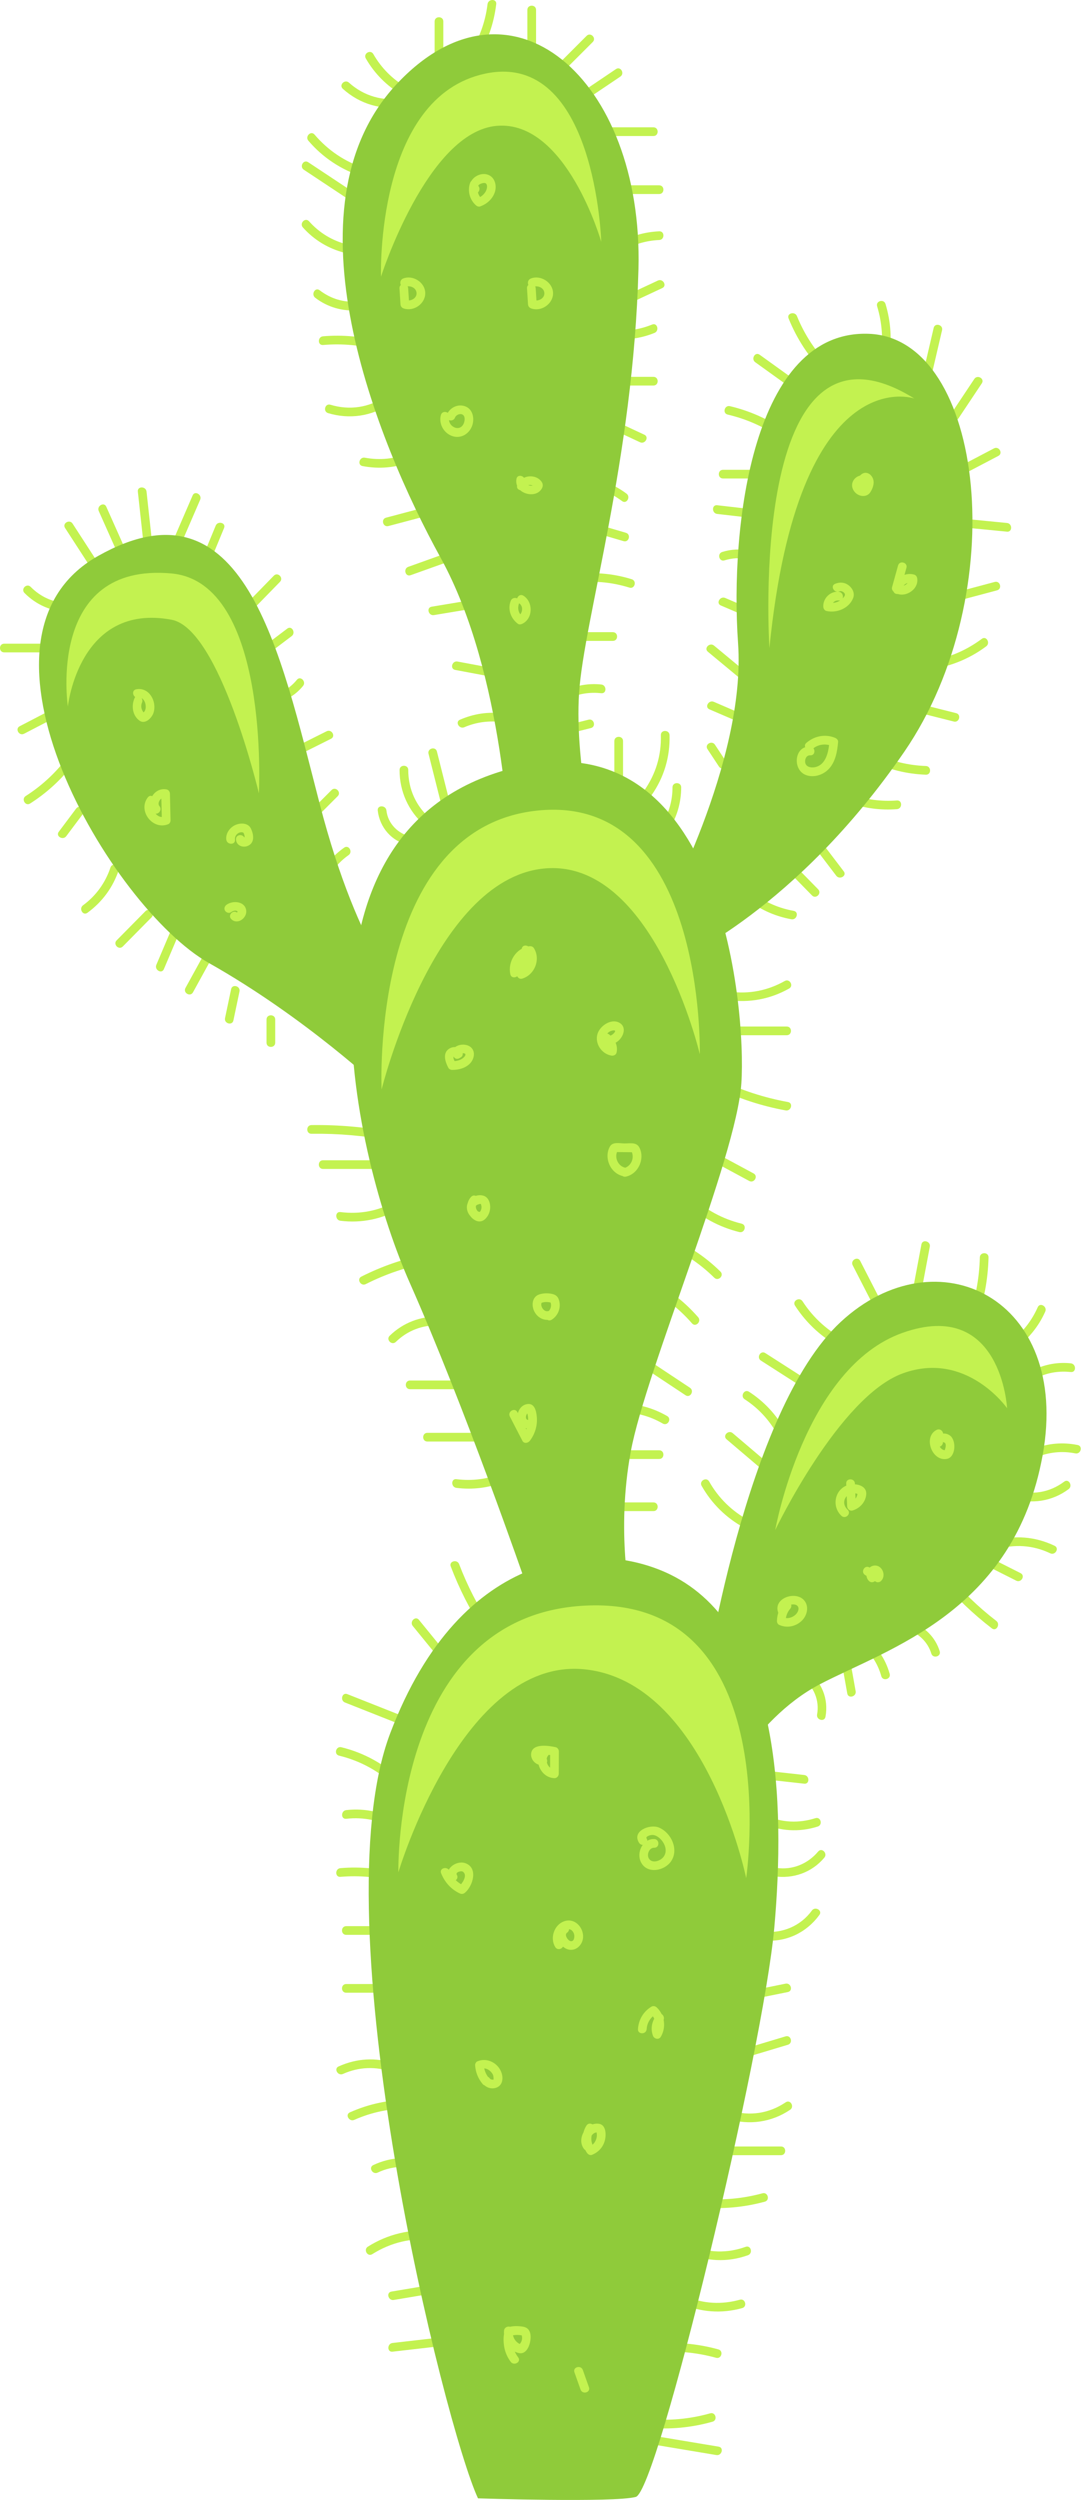 <svg width="130" height="299" viewBox="0 0 130 299" fill="none" xmlns="http://www.w3.org/2000/svg">
<path d="M11.822 61.124C12.54 62.733 13.258 64.341 13.976 65.95C14.248 66.56 15.145 66.031 14.874 65.424C14.156 63.816 13.438 62.208 12.721 60.599C12.448 59.989 11.551 60.517 11.822 61.124Z" fill="#C3F250"/>
<path d="M7.789 63.148C8.696 64.548 9.604 65.947 10.511 67.347C10.874 67.907 11.776 67.385 11.41 66.821C10.502 65.422 9.595 64.022 8.688 62.623C8.324 62.063 7.423 62.584 7.789 63.148Z" fill="#C3F250"/>
<path d="M2.931 70.922C4.332 72.337 6.147 73.124 8.136 73.197C8.805 73.221 8.804 72.18 8.136 72.156C6.414 72.093 4.877 71.408 3.667 70.186C3.195 69.709 2.459 70.445 2.931 70.922Z" fill="#C3F250"/>
<path d="M0.503 78.025C2.353 78.025 4.204 78.025 6.054 78.025C6.724 78.025 6.725 76.984 6.054 76.984C4.204 76.984 2.353 76.984 0.503 76.984C-0.167 76.984 -0.168 78.025 0.503 78.025Z" fill="#C3F250"/>
<path d="M2.882 87.756C4.259 87.041 5.636 86.326 7.013 85.611C7.608 85.302 7.082 84.403 6.488 84.712C5.111 85.427 3.734 86.142 2.357 86.857C1.762 87.166 2.288 88.065 2.882 87.756Z" fill="#C3F250"/>
<path d="M3.605 96.101C5.465 94.915 7.101 93.458 8.479 91.735C8.893 91.217 8.161 90.476 7.743 90.999C6.42 92.654 4.867 94.063 3.08 95.202C2.517 95.561 3.038 96.462 3.605 96.101Z" fill="#C3F250"/>
<path d="M7.931 100.008C8.625 99.082 9.319 98.157 10.012 97.231C10.414 96.695 9.511 96.176 9.114 96.706C8.42 97.632 7.726 98.557 7.033 99.482C6.63 100.018 7.534 100.538 7.931 100.008Z" fill="#C3F250"/>
<path d="M10.465 109.171C12.246 107.868 13.527 106.131 14.225 104.035C14.437 103.398 13.432 103.125 13.221 103.758C12.616 105.577 11.488 107.14 9.94 108.272C9.405 108.664 9.924 109.568 10.465 109.171Z" fill="#C3F250"/>
<path d="M14.698 113.202C15.847 112.039 16.997 110.875 18.146 109.711C18.617 109.234 17.882 108.498 17.41 108.975C16.261 110.139 15.111 111.302 13.962 112.466C13.491 112.943 14.226 113.68 14.698 113.202Z" fill="#C3F250"/>
<path d="M19.615 115.913C20.304 114.292 20.992 112.67 21.681 111.049C21.94 110.439 21.043 109.908 20.782 110.524C20.093 112.145 19.405 113.766 18.716 115.388C18.458 115.997 19.354 116.528 19.615 115.913Z" fill="#C3F250"/>
<path d="M23.101 118.684C23.75 117.504 24.4 116.323 25.049 115.142C25.373 114.554 24.474 114.029 24.151 114.616C23.501 115.797 22.851 116.978 22.202 118.159C21.879 118.746 22.777 119.272 23.101 118.684Z" fill="#C3F250"/>
<path d="M27.941 122.043C28.183 120.889 28.426 119.735 28.669 118.581C28.806 117.927 27.803 117.648 27.665 118.304C27.422 119.458 27.18 120.612 26.937 121.766C26.799 122.42 27.803 122.699 27.941 122.043Z" fill="#C3F250"/>
<path d="M32.945 124.708C32.945 123.783 32.945 122.858 32.945 121.932C32.945 121.263 31.904 121.262 31.904 121.932C31.904 122.858 31.904 123.783 31.904 124.708C31.904 125.378 32.945 125.379 32.945 124.708Z" fill="#C3F250"/>
<path d="M16.5 58.794C16.752 61.104 17.004 63.415 17.256 65.726C17.328 66.385 18.37 66.392 18.297 65.726C18.045 63.415 17.793 61.104 17.541 58.794C17.469 58.135 16.427 58.128 16.5 58.794Z" fill="#C3F250"/>
<path d="M23.06 59.249C22.156 61.34 21.251 63.431 20.347 65.521C20.083 66.13 20.98 66.66 21.245 66.047C22.15 63.956 23.054 61.865 23.959 59.775C24.222 59.166 23.326 58.636 23.06 59.249Z" fill="#C3F250"/>
<path d="M25.821 62.868C25.345 64.019 24.869 65.17 24.393 66.321C24.137 66.939 25.144 67.209 25.397 66.598C25.873 65.447 26.349 64.296 26.825 63.145C27.081 62.526 26.074 62.257 25.821 62.868Z" fill="#C3F250"/>
<path d="M29.404 73.801C30.774 72.397 32.145 70.992 33.516 69.588C33.984 69.108 33.249 68.371 32.78 68.852C31.409 70.256 30.039 71.661 28.668 73.065C28.199 73.545 28.935 74.282 29.404 73.801Z" fill="#C3F250"/>
<path d="M30.595 79.342C32.035 78.254 33.475 77.166 34.915 76.079C35.443 75.68 34.925 74.775 34.389 75.18C32.95 76.268 31.51 77.355 30.07 78.443C29.542 78.842 30.06 79.746 30.595 79.342Z" fill="#C3F250"/>
<path d="M31.729 84.251C33.508 84.2 35.149 83.423 36.277 82.038C36.696 81.523 35.964 80.782 35.541 81.302C34.582 82.48 33.254 83.167 31.729 83.211C31.06 83.23 31.058 84.27 31.729 84.251Z" fill="#C3F250"/>
<path d="M34.073 91.133C35.923 90.208 37.774 89.282 39.624 88.357C40.223 88.058 39.697 87.16 39.099 87.459C37.248 88.384 35.398 89.309 33.547 90.234C32.948 90.534 33.474 91.432 34.073 91.133Z" fill="#C3F250"/>
<path d="M36.262 99.389C37.65 98.001 39.038 96.613 40.425 95.225C40.9 94.751 40.164 94.014 39.69 94.489C38.302 95.877 36.914 97.265 35.526 98.653C35.052 99.127 35.788 99.863 36.262 99.389Z" fill="#C3F250"/>
<path d="M39.037 105.493C39.653 104.201 40.552 103.101 41.725 102.274C42.269 101.892 41.749 100.989 41.2 101.376C39.882 102.304 38.834 103.51 38.138 104.968C37.851 105.569 38.748 106.098 39.037 105.493Z" fill="#C3F250"/>
<path d="M94.396 38.084C95.39 40.529 96.803 42.703 98.656 44.585C99.127 45.063 99.863 44.327 99.392 43.849C97.671 42.101 96.324 40.08 95.4 37.807C95.15 37.195 94.143 37.462 94.396 38.084Z" fill="#C3F250"/>
<path d="M90.407 43.323C92.285 44.673 94.163 46.022 96.041 47.372C96.586 47.763 97.106 46.861 96.567 46.473C94.689 45.124 92.81 43.774 90.933 42.425C90.388 42.033 89.867 42.935 90.407 43.323Z" fill="#C3F250"/>
<path d="M87.103 49.582C89.32 50.105 91.352 50.998 93.239 52.273C93.796 52.649 94.317 51.747 93.764 51.374C91.811 50.054 89.674 49.12 87.379 48.578C86.728 48.425 86.45 49.428 87.103 49.582Z" fill="#C3F250"/>
<path d="M86.55 57.228C88.4 57.228 90.251 57.228 92.101 57.228C92.771 57.228 92.772 56.188 92.101 56.188C90.251 56.188 88.4 56.188 86.55 56.188C85.88 56.188 85.879 57.228 86.55 57.228Z" fill="#C3F250"/>
<path d="M85.848 61.467C87.929 61.705 90.01 61.944 92.091 62.183C92.755 62.259 92.749 61.218 92.091 61.142C90.01 60.903 87.929 60.665 85.848 60.426C85.183 60.349 85.189 61.391 85.848 61.467Z" fill="#C3F250"/>
<path d="M86.729 67.021C88.527 66.457 90.407 66.811 91.843 68.049C92.347 68.484 93.087 67.751 92.578 67.313C90.869 65.838 88.616 65.338 86.452 66.017C85.815 66.217 86.088 67.223 86.729 67.021Z" fill="#C3F250"/>
<path d="M86.287 72.415C87.906 73.109 89.525 73.803 91.144 74.496C91.753 74.757 92.284 73.861 91.67 73.598C90.05 72.904 88.431 72.21 86.812 71.516C86.203 71.255 85.672 72.151 86.287 72.415Z" fill="#C3F250"/>
<path d="M84.738 77.95C86.129 79.102 87.52 80.255 88.911 81.408C89.423 81.832 90.163 81.1 89.647 80.672C88.256 79.519 86.865 78.366 85.474 77.214C84.961 76.79 84.221 77.522 84.738 77.95Z" fill="#C3F250"/>
<path d="M84.921 84.837C86.539 85.533 88.157 86.23 89.776 86.926C90.384 87.188 90.915 86.292 90.301 86.028C88.683 85.331 87.065 84.635 85.447 83.938C84.838 83.676 84.307 84.572 84.921 84.837Z" fill="#C3F250"/>
<path d="M84.685 89.592C85.144 90.288 85.603 90.984 86.062 91.681C86.429 92.238 87.331 91.717 86.961 91.155C86.502 90.459 86.043 89.763 85.584 89.066C85.217 88.51 84.315 89.03 84.685 89.592Z" fill="#C3F250"/>
<path d="M89.752 107.81C91.241 108.899 92.919 109.617 94.734 109.944C95.389 110.062 95.67 109.059 95.011 108.94C93.27 108.627 91.705 107.955 90.278 106.911C89.737 106.515 89.217 107.418 89.752 107.81Z" fill="#C3F250"/>
<path d="M93.768 103.595C94.913 104.763 96.058 105.93 97.203 107.098C97.673 107.577 98.409 106.841 97.939 106.362C96.794 105.194 95.649 104.027 94.504 102.859C94.034 102.38 93.298 103.116 93.768 103.595Z" fill="#C3F250"/>
<path d="M97.079 100.768C98.088 102.092 99.096 103.417 100.105 104.741C100.506 105.267 101.41 104.749 101.004 104.216C99.995 102.891 98.987 101.567 97.978 100.243C97.577 99.717 96.673 100.235 97.079 100.768Z" fill="#C3F250"/>
<path d="M101.688 96.042C103.532 96.677 105.423 96.922 107.368 96.776C108.032 96.726 108.037 95.685 107.368 95.735C105.512 95.874 103.724 95.644 101.965 95.039C101.33 94.82 101.057 95.826 101.688 96.042Z" fill="#C3F250"/>
<path d="M104.358 91.071C106.408 92.043 108.565 92.574 110.833 92.654C111.503 92.678 111.502 91.637 110.833 91.613C108.75 91.54 106.767 91.064 104.883 90.172C104.281 89.887 103.752 90.784 104.358 91.071Z" fill="#C3F250"/>
<path d="M108.628 84.897C110.478 85.364 112.327 85.83 114.177 86.297C114.827 86.46 115.104 85.457 114.454 85.293C112.604 84.826 110.755 84.36 108.905 83.893C108.255 83.729 107.978 84.733 108.628 84.897Z" fill="#C3F250"/>
<path d="M110.836 80.132C113.486 79.824 115.91 78.898 118.055 77.303C118.586 76.908 118.068 76.004 117.529 76.405C115.542 77.882 113.301 78.805 110.836 79.091C110.178 79.168 110.171 80.209 110.836 80.132Z" fill="#C3F250"/>
<path d="M113.007 72.296C115.123 71.731 117.239 71.167 119.356 70.602C120.002 70.429 119.728 69.425 119.079 69.598C116.963 70.163 114.846 70.728 112.73 71.292C112.084 71.465 112.358 72.469 113.007 72.296Z" fill="#C3F250"/>
<path d="M113.6 62.911C115.913 63.137 118.227 63.362 120.54 63.588C121.207 63.654 121.202 62.612 120.54 62.548C118.227 62.322 115.913 62.096 113.6 61.87C112.933 61.805 112.938 62.846 113.6 62.911Z" fill="#C3F250"/>
<path d="M114.557 57.122C116.208 56.257 117.858 55.391 119.509 54.526C120.102 54.215 119.577 53.316 118.984 53.627C117.333 54.493 115.683 55.358 114.032 56.224C113.439 56.535 113.964 57.434 114.557 57.122Z" fill="#C3F250"/>
<path d="M114.753 50.012C115.678 48.624 116.603 47.236 117.529 45.848C117.901 45.289 117 44.768 116.63 45.323C115.705 46.711 114.779 48.099 113.854 49.486C113.481 50.045 114.383 50.567 114.753 50.012Z" fill="#C3F250"/>
<path d="M111.318 45.723C111.802 43.647 112.286 41.57 112.77 39.493C112.922 38.841 111.918 38.563 111.766 39.216C111.282 41.293 110.798 43.37 110.314 45.447C110.163 46.099 111.166 46.377 111.318 45.723Z" fill="#C3F250"/>
<path d="M106.414 42.935C106.779 40.705 106.654 38.521 106.001 36.357C105.808 35.717 104.803 35.989 104.997 36.633C105.594 38.611 105.744 40.618 105.41 42.658C105.303 43.313 106.306 43.595 106.414 42.935Z" fill="#C3F250"/>
<path d="M37.284 135.6C40.496 135.555 43.679 135.83 46.835 136.436C47.49 136.562 47.77 135.559 47.112 135.433C43.866 134.809 40.589 134.514 37.284 134.559C36.615 134.568 36.613 135.609 37.284 135.6Z" fill="#C3F250"/>
<path d="M38.669 139.807C41.444 139.807 44.22 139.807 46.996 139.807C47.666 139.807 47.666 138.766 46.996 138.766C44.22 138.766 41.444 138.766 38.669 138.766C37.999 138.766 37.998 139.807 38.669 139.807Z" fill="#C3F250"/>
<path d="M40.749 146.004C43.276 146.316 45.73 145.806 47.94 144.549C48.523 144.218 47.999 143.319 47.415 143.65C45.347 144.826 43.108 145.254 40.749 144.964C40.086 144.882 40.092 145.923 40.749 146.004Z" fill="#C3F250"/>
<path d="M43.783 153.58C46.183 152.369 48.689 151.524 51.327 151.015C51.983 150.888 51.705 149.884 51.05 150.011C48.328 150.536 45.731 151.433 43.258 152.681C42.659 152.983 43.186 153.881 43.783 153.58Z" fill="#C3F250"/>
<path d="M47.383 160.492C48.795 159.122 50.586 158.446 52.548 158.515C53.218 158.539 53.217 157.498 52.548 157.474C50.323 157.396 48.244 158.207 46.647 159.755C46.165 160.223 46.902 160.958 47.383 160.492Z" fill="#C3F250"/>
<path d="M49.081 166.15C51.394 166.15 53.707 166.15 56.02 166.15C56.69 166.15 56.691 165.109 56.02 165.109C53.707 165.109 51.394 165.109 49.081 165.109C48.411 165.109 48.41 166.15 49.081 166.15Z" fill="#C3F250"/>
<path d="M51.159 172.408C53.472 172.408 55.785 172.408 58.098 172.408C58.768 172.408 58.769 171.367 58.098 171.367C55.785 171.367 53.472 171.367 51.159 171.367C50.489 171.367 50.488 172.408 51.159 172.408Z" fill="#C3F250"/>
<path d="M54.632 177.95C56.582 178.192 58.482 177.955 60.314 177.244C60.932 177.005 60.663 175.998 60.037 176.241C58.286 176.92 56.495 177.141 54.632 176.91C53.969 176.827 53.975 177.869 54.632 177.95Z" fill="#C3F250"/>
<path d="M45.217 96.934C45.439 98.955 46.9 100.656 48.919 101.057C49.573 101.187 49.853 100.184 49.196 100.054C47.666 99.749 46.431 98.51 46.258 96.935C46.185 96.276 45.143 96.268 45.217 96.934Z" fill="#C3F250"/>
<path d="M47.83 92.089C47.826 94.642 48.88 97.001 50.804 98.684C51.307 99.123 52.046 98.39 51.54 97.948C49.808 96.433 48.868 94.395 48.871 92.089C48.872 91.419 47.831 91.418 47.83 92.089Z" fill="#C3F250"/>
<path d="M51.297 90.155C51.763 92.005 52.229 93.854 52.695 95.704C52.859 96.353 53.863 96.078 53.699 95.427C53.233 93.578 52.767 91.728 52.301 89.878C52.138 89.229 51.133 89.504 51.297 90.155Z" fill="#C3F250"/>
<path d="M73.541 88.628C73.541 90.247 73.541 91.866 73.541 93.485C73.541 94.155 74.582 94.156 74.582 93.485C74.582 91.866 74.582 90.247 74.582 88.628C74.582 87.958 73.541 87.957 73.541 88.628Z" fill="#C3F250"/>
<path d="M79.108 87.924C79.175 90.371 78.492 92.602 77.081 94.602C76.694 95.15 77.596 95.671 77.98 95.127C79.483 92.997 80.22 90.529 80.149 87.924C80.13 87.256 79.089 87.253 79.108 87.924Z" fill="#C3F250"/>
<path d="M80.502 94.167C80.499 95.83 80.043 97.353 79.142 98.751C78.778 99.315 79.678 99.838 80.04 99.276C81.034 97.736 81.54 96 81.543 94.167C81.544 93.497 80.503 93.496 80.502 94.167Z" fill="#C3F250"/>
<path d="M87.112 119.607C89.698 119.961 92.183 119.513 94.462 118.228C95.046 117.899 94.522 117 93.937 117.329C91.921 118.465 89.685 118.918 87.388 118.603C86.733 118.514 86.45 119.516 87.112 119.607Z" fill="#C3F250"/>
<path d="M87.241 123.814C89.554 123.814 91.867 123.814 94.18 123.814C94.85 123.814 94.851 122.773 94.18 122.773C91.867 122.773 89.554 122.773 87.241 122.773C86.571 122.774 86.57 123.814 87.241 123.814Z" fill="#C3F250"/>
<path d="M85.584 130.019C88.279 131.332 91.098 132.268 94.048 132.806C94.703 132.926 94.984 131.923 94.325 131.803C91.463 131.281 88.726 130.395 86.11 129.12C85.51 128.828 84.982 129.725 85.584 130.019Z" fill="#C3F250"/>
<path d="M84.224 138.302C86.044 139.282 87.865 140.263 89.685 141.244C90.275 141.561 90.801 140.663 90.211 140.345C88.39 139.364 86.569 138.384 84.749 137.403C84.159 137.085 83.633 137.984 84.224 138.302Z" fill="#C3F250"/>
<path d="M82.004 143.803C83.848 145.543 86.041 146.748 88.502 147.356C89.152 147.517 89.43 146.514 88.779 146.352C86.487 145.786 84.459 144.688 82.74 143.067C82.253 142.608 81.516 143.343 82.004 143.803Z" fill="#C3F250"/>
<path d="M79.463 148.825C81.737 149.75 83.757 151.097 85.505 152.818C85.983 153.288 86.72 152.552 86.241 152.082C84.359 150.229 82.186 148.816 79.74 147.821C79.12 147.569 78.85 148.576 79.463 148.825Z" fill="#C3F250"/>
<path d="M76.565 153.614C78.987 154.714 81.085 156.271 82.836 158.275C83.278 158.781 84.011 158.042 83.572 157.539C81.768 155.474 79.587 153.849 77.091 152.716C76.485 152.441 75.956 153.338 76.565 153.614Z" fill="#C3F250"/>
<path d="M75.808 162.729C77.894 164.111 79.98 165.492 82.066 166.874C82.626 167.245 83.148 166.344 82.591 165.975C80.505 164.594 78.42 163.212 76.334 161.83C75.773 161.459 75.251 162.36 75.808 162.729Z" fill="#C3F250"/>
<path d="M74.055 168.911C75.944 168.867 77.703 169.313 79.338 170.258C79.919 170.594 80.444 169.695 79.864 169.359C78.079 168.328 76.116 167.822 74.055 167.87C73.386 167.886 73.384 168.927 74.055 168.911Z" fill="#C3F250"/>
<path d="M73.36 174.494C75.21 174.494 77.061 174.494 78.912 174.494C79.581 174.494 79.582 173.453 78.912 173.453C77.061 173.453 75.21 173.453 73.36 173.453C72.69 173.453 72.689 174.494 73.36 174.494Z" fill="#C3F250"/>
<path d="M72.673 180.728C74.523 180.728 76.374 180.728 78.224 180.728C78.894 180.728 78.895 179.688 78.224 179.688C76.374 179.688 74.523 179.688 72.673 179.688C72.003 179.688 72.002 180.728 72.673 180.728Z" fill="#C3F250"/>
<path d="M53.956 187.347C54.972 190.014 56.251 192.543 57.814 194.931C58.18 195.489 59.082 194.968 58.713 194.405C57.2 192.093 55.944 189.653 54.96 187.07C54.724 186.45 53.717 186.719 53.956 187.347Z" fill="#C3F250"/>
<path d="M49.411 194.468C51.282 196.763 53.154 199.059 55.026 201.355C55.449 201.875 56.181 201.134 55.761 200.619C53.89 198.323 52.018 196.028 50.147 193.732C49.723 193.212 48.991 193.952 49.411 194.468Z" fill="#C3F250"/>
<path d="M41.296 203.62C44.091 204.726 46.887 205.832 49.683 206.939C50.306 207.185 50.576 206.179 49.959 205.935C47.164 204.829 44.368 203.723 41.573 202.617C40.95 202.37 40.679 203.376 41.296 203.62Z" fill="#C3F250"/>
<path d="M40.586 209.974C43.209 210.616 45.505 211.892 47.427 213.79C47.904 214.261 48.641 213.525 48.163 213.054C46.123 211.04 43.648 209.652 40.863 208.97C40.212 208.811 39.935 209.814 40.586 209.974Z" fill="#C3F250"/>
<path d="M41.448 217.527C43.578 217.29 45.586 217.72 47.422 218.836C47.996 219.186 48.519 218.286 47.947 217.938C45.974 216.738 43.746 216.231 41.448 216.487C40.789 216.56 40.782 217.601 41.448 217.527Z" fill="#C3F250"/>
<path d="M40.751 224.471C43.064 224.278 45.32 224.488 47.556 225.115C48.202 225.296 48.477 224.292 47.833 224.111C45.509 223.459 43.158 223.229 40.752 223.43C40.088 223.485 40.083 224.527 40.751 224.471Z" fill="#C3F250"/>
<path d="M41.442 231.408C43.755 231.408 46.069 231.408 48.382 231.408C49.051 231.408 49.052 230.367 48.382 230.367C46.069 230.367 43.755 230.367 41.442 230.367C40.773 230.367 40.771 231.408 41.442 231.408Z" fill="#C3F250"/>
<path d="M41.442 238.33C43.524 238.33 45.606 238.33 47.688 238.33C48.357 238.33 48.358 237.289 47.688 237.289C45.606 237.289 43.524 237.289 41.442 237.289C40.773 237.289 40.771 238.33 41.442 238.33Z" fill="#C3F250"/>
<path d="M41.057 248.044C42.954 247.19 44.976 247.127 46.94 247.791C47.576 248.007 47.849 247.002 47.217 246.788C44.975 246.029 42.684 246.176 40.532 247.146C39.922 247.42 40.451 248.317 41.057 248.044Z" fill="#C3F250"/>
<path d="M42.408 253.538C44.529 252.595 46.758 252.151 49.078 252.174C49.748 252.181 49.748 251.14 49.078 251.134C46.569 251.109 44.174 251.621 41.882 252.639C41.272 252.911 41.801 253.808 42.408 253.538Z" fill="#C3F250"/>
<path d="M45.207 259.844C47.096 258.948 49.14 258.944 51.062 259.739C51.68 259.995 51.95 258.989 51.339 258.736C49.15 257.83 46.812 257.935 44.681 258.945C44.077 259.232 44.604 260.129 45.207 259.844Z" fill="#C3F250"/>
<path d="M44.562 269.598C46.797 268.192 49.262 267.615 51.888 267.864C52.555 267.928 52.55 266.886 51.888 266.823C49.102 266.558 46.404 267.209 44.037 268.699C43.471 269.055 43.993 269.956 44.562 269.598Z" fill="#C3F250"/>
<path d="M47.132 275.076C48.519 274.844 49.907 274.611 51.294 274.379C51.954 274.269 51.674 273.266 51.018 273.376C49.63 273.608 48.242 273.841 46.855 274.073C46.196 274.183 46.475 275.186 47.132 275.076Z" fill="#C3F250"/>
<path d="M46.986 281.261C49.067 281.023 51.148 280.784 53.229 280.545C53.887 280.469 53.895 279.428 53.229 279.504C51.148 279.743 49.067 279.981 46.986 280.22C46.329 280.296 46.321 281.338 46.986 281.261Z" fill="#C3F250"/>
<path d="M78.099 292.348C80.65 292.773 83.201 293.199 85.751 293.625C86.406 293.734 86.688 292.731 86.028 292.621C83.477 292.195 80.926 291.77 78.376 291.344C77.721 291.235 77.439 292.238 78.099 292.348Z" fill="#C3F250"/>
<path d="M77.529 290.349C80.162 290.595 82.75 290.353 85.294 289.635C85.937 289.453 85.664 288.449 85.017 288.632C82.556 289.326 80.074 289.546 77.529 289.308C76.863 289.245 76.867 290.286 77.529 290.349Z" fill="#C3F250"/>
<path d="M78.22 281.368C80.765 281.111 83.252 281.313 85.719 281.992C86.366 282.17 86.642 281.166 85.996 280.988C83.445 280.286 80.854 280.061 78.22 280.327C77.56 280.394 77.553 281.435 78.22 281.368Z" fill="#C3F250"/>
<path d="M81.523 275.532C83.886 276.547 86.36 276.74 88.844 276.049C89.488 275.869 89.215 274.865 88.567 275.045C86.371 275.656 84.15 275.535 82.048 274.633C81.439 274.372 80.909 275.268 81.523 275.532Z" fill="#C3F250"/>
<path d="M82.149 269.432C84.538 270.48 87.073 270.609 89.537 269.723C90.162 269.498 89.892 268.492 89.26 268.719C87.074 269.505 84.811 269.471 82.674 268.533C82.067 268.267 81.536 269.163 82.149 269.432Z" fill="#C3F250"/>
<path d="M83.776 263.987C86.409 264.24 89 264.014 91.552 263.321C92.198 263.146 91.924 262.141 91.275 262.317C88.808 262.987 86.32 263.191 83.775 262.946C83.109 262.882 83.114 263.923 83.776 263.987Z" fill="#C3F250"/>
<path d="M85.163 257.76C87.938 257.76 90.714 257.76 93.49 257.76C94.16 257.76 94.161 256.719 93.49 256.719C90.714 256.719 87.938 256.719 85.163 256.719C84.493 256.719 84.492 257.76 85.163 257.76Z" fill="#C3F250"/>
<path d="M87.155 253.43C89.702 254.209 92.37 253.82 94.581 252.332C95.134 251.96 94.614 251.058 94.056 251.433C92.057 252.778 89.739 253.132 87.431 252.426C86.79 252.23 86.515 253.234 87.155 253.43Z" fill="#C3F250"/>
<path d="M87.379 246.634C89.693 245.94 92.005 245.246 94.319 244.552C94.959 244.36 94.686 243.355 94.042 243.548C91.729 244.242 89.416 244.936 87.103 245.63C86.463 245.823 86.736 246.827 87.379 246.634Z" fill="#C3F250"/>
<path d="M90.841 238.951C91.997 238.717 93.153 238.484 94.309 238.25C94.965 238.117 94.687 237.114 94.032 237.246C92.876 237.48 91.72 237.714 90.564 237.948C89.908 238.08 90.186 239.084 90.841 238.951Z" fill="#C3F250"/>
<path d="M91.406 232.073C94.053 232.338 96.533 231.162 98.088 229.025C98.482 228.482 97.58 227.962 97.189 228.499C95.84 230.353 93.668 231.258 91.406 231.032C90.74 230.965 90.745 232.007 91.406 232.073Z" fill="#C3F250"/>
<path d="M92.656 224.404C94.943 224.74 97.18 223.959 98.678 222.175C99.107 221.666 98.374 220.926 97.942 221.439C96.699 222.919 94.864 223.684 92.933 223.4C92.278 223.304 91.995 224.307 92.656 224.404Z" fill="#C3F250"/>
<path d="M91.187 218.05C93.344 219.011 95.628 219.171 97.885 218.456C98.522 218.254 98.25 217.249 97.609 217.453C95.632 218.078 93.614 217.998 91.713 217.152C91.106 216.882 90.576 217.778 91.187 218.05Z" fill="#C3F250"/>
<path d="M90.024 212.638C92.106 212.869 94.188 213.1 96.269 213.33C96.934 213.404 96.929 212.363 96.269 212.29C94.188 212.059 92.106 211.828 90.024 211.597C89.359 211.524 89.365 212.565 90.024 212.638Z" fill="#C3F250"/>
<path d="M96.049 200.72C97.43 201.7 98.116 203.388 97.81 205.052C97.69 205.707 98.693 205.988 98.814 205.329C99.21 203.174 98.362 201.089 96.575 199.822C96.027 199.433 95.507 200.336 96.049 200.72Z" fill="#C3F250"/>
<path d="M100.558 197.715C100.847 199.324 101.134 200.933 101.423 202.542C101.541 203.2 102.544 202.921 102.426 202.265C102.138 200.656 101.85 199.047 101.562 197.438C101.444 196.78 100.441 197.059 100.558 197.715Z" fill="#C3F250"/>
<path d="M102.928 196.634C104.195 197.599 105.071 198.938 105.495 200.467C105.674 201.112 106.679 200.838 106.499 200.191C105.996 198.379 104.944 196.871 103.454 195.735C102.921 195.33 102.402 196.233 102.928 196.634Z" fill="#C3F250"/>
<path d="M104.848 195.234C107.268 193.781 110.656 195.055 111.484 197.767C111.679 198.405 112.684 198.133 112.488 197.49C111.467 194.146 107.331 192.529 104.323 194.335C103.749 194.679 104.272 195.58 104.848 195.234Z" fill="#C3F250"/>
<path d="M112.599 188.864C114.421 191.062 116.471 193.017 118.734 194.757C119.264 195.165 119.783 194.261 119.259 193.858C117.07 192.175 115.096 190.253 113.335 188.128C112.907 187.612 112.174 188.352 112.599 188.864Z" fill="#C3F250"/>
<path d="M117.488 186.952C118.874 187.65 120.259 188.349 121.645 189.047C122.241 189.348 122.769 188.451 122.17 188.149C120.785 187.45 119.399 186.751 118.014 186.053C117.417 185.752 116.889 186.65 117.488 186.952Z" fill="#C3F250"/>
<path d="M119.218 185.324C121.407 184.647 123.645 184.786 125.715 185.775C126.317 186.063 126.845 185.166 126.241 184.876C123.918 183.766 121.405 183.558 118.941 184.321C118.303 184.518 118.576 185.523 119.218 185.324Z" fill="#C3F250"/>
<path d="M121.161 179.183C123.478 179.951 125.96 179.563 127.919 178.101C128.45 177.705 127.931 176.801 127.394 177.202C125.634 178.516 123.527 178.872 121.438 178.179C120.8 177.968 120.527 178.973 121.161 179.183Z" fill="#C3F250"/>
<path d="M124.073 174.278C125.578 173.677 127.133 173.508 128.726 173.826C129.38 173.957 129.66 172.954 129.003 172.823C127.235 172.469 125.474 172.604 123.797 173.274C123.182 173.52 123.451 174.527 124.073 174.278Z" fill="#C3F250"/>
<path d="M124.29 164.709C125.526 164.138 126.837 163.951 128.186 164.095C128.851 164.166 128.846 163.125 128.186 163.055C126.647 162.89 125.166 163.163 123.765 163.81C123.158 164.091 123.686 164.988 124.29 164.709Z" fill="#C3F250"/>
<path d="M121.55 161.296C123.109 160.13 124.329 158.65 125.122 156.867C125.391 156.26 124.495 155.73 124.223 156.342C123.507 157.951 122.439 159.339 121.025 160.397C120.494 160.793 121.013 161.697 121.55 161.296Z" fill="#C3F250"/>
<path d="M116.857 158.144C117.781 155.639 118.267 153.053 118.332 150.385C118.348 149.715 117.307 149.715 117.291 150.385C117.228 152.967 116.746 155.446 115.853 157.867C115.621 158.497 116.626 158.768 116.857 158.144Z" fill="#C3F250"/>
<path d="M110.3 148.829C109.863 151.147 109.426 153.465 108.989 155.782C108.866 156.437 109.868 156.718 109.993 156.059C110.43 153.741 110.867 151.424 111.304 149.106C111.428 148.451 110.425 148.17 110.3 148.829Z" fill="#C3F250"/>
<path d="M102.07 151.327C103.016 153.167 103.961 155.007 104.906 156.847C105.212 157.443 106.111 156.917 105.805 156.321C104.86 154.481 103.914 152.641 102.969 150.801C102.663 150.205 101.764 150.731 102.07 151.327Z" fill="#C3F250"/>
<path d="M95.168 156.156C96.585 158.345 98.51 160.091 100.841 161.263C101.438 161.563 101.966 160.666 101.367 160.364C99.192 159.271 97.391 157.676 96.067 155.631C95.703 155.071 94.802 155.592 95.168 156.156Z" fill="#C3F250"/>
<path d="M91.084 162.725C92.921 163.902 94.758 165.079 96.596 166.256C97.162 166.618 97.684 165.718 97.121 165.357C95.284 164.18 93.446 163.003 91.609 161.827C91.043 161.464 90.521 162.365 91.084 162.725Z" fill="#C3F250"/>
<path d="M89.137 167.351C90.754 168.399 92.053 169.793 92.997 171.472C93.326 172.056 94.225 171.532 93.896 170.947C92.865 169.114 91.427 167.595 89.662 166.453C89.098 166.088 88.576 166.988 89.137 167.351Z" fill="#C3F250"/>
<path d="M86.973 172.141C88.35 173.311 89.727 174.481 91.103 175.65C91.611 176.082 92.351 175.349 91.839 174.914C90.462 173.745 89.086 172.575 87.709 171.405C87.202 170.973 86.462 171.706 86.973 172.141Z" fill="#C3F250"/>
<path d="M83.988 177.709C85.19 179.832 86.932 181.548 89.075 182.714C89.663 183.034 90.189 182.136 89.6 181.815C87.605 180.73 86.006 179.161 84.887 177.184C84.556 176.601 83.657 177.125 83.988 177.709Z" fill="#C3F250"/>
<path d="M55.583 86.977C57.047 86.344 58.596 86.165 60.172 86.372C60.834 86.459 60.828 85.417 60.172 85.331C58.401 85.098 56.693 85.372 55.058 86.078C54.445 86.343 54.974 87.24 55.583 86.977Z" fill="#C3F250"/>
<path d="M54.489 80.123C55.872 80.382 57.255 80.641 58.637 80.9C59.292 81.022 59.572 80.019 58.914 79.896C57.531 79.637 56.149 79.379 54.766 79.12C54.111 78.997 53.83 80 54.489 80.123Z" fill="#C3F250"/>
<path d="M51.944 73.566C53.82 73.254 55.695 72.942 57.571 72.629C58.23 72.52 57.95 71.516 57.294 71.626C55.418 71.938 53.543 72.25 51.667 72.562C51.008 72.672 51.288 73.675 51.944 73.566Z" fill="#C3F250"/>
<path d="M49.15 68.796C50.805 68.204 52.461 67.613 54.117 67.021C54.743 66.797 54.473 65.791 53.84 66.017C52.184 66.609 50.529 67.201 48.873 67.793C48.247 68.016 48.517 69.023 49.15 68.796Z" fill="#C3F250"/>
<path d="M46.49 62.917C48.333 62.429 50.177 61.941 52.021 61.453C52.668 61.282 52.393 60.277 51.744 60.449C49.9 60.938 48.057 61.426 46.213 61.914C45.566 62.085 45.84 63.089 46.49 62.917Z" fill="#C3F250"/>
<path d="M43.399 55.744C45.394 56.116 47.368 55.953 49.259 55.206C49.875 54.963 49.607 53.956 48.982 54.203C47.269 54.879 45.491 55.078 43.676 54.74C43.021 54.619 42.741 55.622 43.399 55.744Z" fill="#C3F250"/>
<path d="M39.273 49.409C41.822 50.179 44.485 49.79 46.7 48.308C47.254 47.937 46.733 47.035 46.174 47.409C44.173 48.748 41.857 49.103 39.549 48.405C38.907 48.211 38.632 49.215 39.273 49.409Z" fill="#C3F250"/>
<path d="M38.671 41.262C40.984 41.065 43.24 41.274 45.475 41.905C46.121 42.087 46.397 41.083 45.752 40.901C43.429 40.246 41.078 40.016 38.671 40.221C38.008 40.277 38.003 41.319 38.671 41.262Z" fill="#C3F250"/>
<path d="M37.732 35.611C39.2 36.736 40.99 37.256 42.832 37.107C43.495 37.053 43.501 36.012 42.832 36.066C41.143 36.203 39.603 35.742 38.258 34.712C37.726 34.306 37.207 35.209 37.732 35.611Z" fill="#C3F250"/>
<path d="M36.255 27.2C37.599 28.706 39.325 29.746 41.281 30.241C41.931 30.405 42.208 29.401 41.558 29.237C39.764 28.784 38.223 27.844 36.991 26.464C36.544 25.963 35.81 26.701 36.255 27.2Z" fill="#C3F250"/>
<path d="M36.367 20.299C38.185 21.504 40.004 22.709 41.822 23.914C42.382 24.285 42.904 23.384 42.348 23.015C40.529 21.81 38.711 20.605 36.892 19.4C36.332 19.029 35.81 19.93 36.367 20.299Z" fill="#C3F250"/>
<path d="M36.913 16.83C38.646 18.858 40.853 20.308 43.39 21.125C44.029 21.331 44.303 20.326 43.667 20.121C41.295 19.357 39.267 17.987 37.65 16.094C37.214 15.584 36.48 16.323 36.913 16.83Z" fill="#C3F250"/>
<path d="M41.035 10.618C43.105 12.489 45.772 13.239 48.516 12.745C49.174 12.626 48.895 11.623 48.239 11.741C45.879 12.167 43.548 11.488 41.771 9.882C41.275 9.434 40.537 10.168 41.035 10.618Z" fill="#C3F250"/>
<path d="M43.788 6.989C44.831 8.807 46.312 10.293 48.125 11.344C48.706 11.68 49.23 10.781 48.65 10.445C46.985 9.48 45.645 8.133 44.687 6.464C44.353 5.883 43.454 6.407 43.788 6.989Z" fill="#C3F250"/>
<path d="M52.027 2.565C52.027 4.647 52.027 6.729 52.027 8.811C52.027 9.48 53.068 9.481 53.068 8.811C53.068 6.729 53.068 4.647 53.068 2.565C53.068 1.895 52.027 1.894 52.027 2.565Z" fill="#C3F250"/>
<path d="M58.361 0.495C58.101 2.635 57.369 4.62 56.216 6.438C55.856 7.006 56.757 7.528 57.115 6.963C58.372 4.982 59.119 2.823 59.402 0.495C59.483 -0.168 58.441 -0.162 58.361 0.495Z" fill="#C3F250"/>
<path d="M63.129 1.182C63.129 2.57 63.129 3.958 63.129 5.346C63.129 6.016 64.17 6.017 64.17 5.346C64.17 3.958 64.17 2.57 64.17 1.182C64.17 0.513 63.129 0.512 63.129 1.182Z" fill="#C3F250"/>
<path d="M66.793 9.186C68.181 7.798 69.569 6.41 70.957 5.022C71.431 4.548 70.695 3.811 70.221 4.286C68.833 5.674 67.445 7.062 66.058 8.45C65.583 8.924 66.319 9.66 66.793 9.186Z" fill="#C3F250"/>
<path d="M70.909 11.418C72.026 10.666 73.143 9.913 74.26 9.16C74.813 8.788 74.293 7.886 73.735 8.262C72.618 9.014 71.501 9.767 70.384 10.52C69.832 10.892 70.352 11.794 70.909 11.418Z" fill="#C3F250"/>
<path d="M71.977 16.268C74.059 16.268 76.141 16.268 78.222 16.268C78.892 16.268 78.893 15.227 78.222 15.227C76.141 15.227 74.059 15.227 71.977 15.227C71.308 15.227 71.306 16.268 71.977 16.268Z" fill="#C3F250"/>
<path d="M73.36 23.205C75.21 23.205 77.061 23.205 78.912 23.205C79.581 23.205 79.582 22.164 78.912 22.164C77.061 22.164 75.21 22.164 73.36 22.164C72.69 22.164 72.689 23.205 73.36 23.205Z" fill="#C3F250"/>
<path d="M74.341 30.104C75.748 29.249 77.268 28.778 78.914 28.706C79.581 28.677 79.585 27.636 78.914 27.665C77.091 27.744 75.376 28.256 73.816 29.205C73.244 29.553 73.766 30.453 74.341 30.104Z" fill="#C3F250"/>
<path d="M73.655 37.076C75.53 36.202 77.404 35.327 79.278 34.453C79.885 34.17 79.357 33.272 78.753 33.554C76.878 34.428 75.004 35.303 73.13 36.177C72.523 36.46 73.051 37.357 73.655 37.076Z" fill="#C3F250"/>
<path d="M74.059 40.58C75.54 40.627 76.972 40.377 78.346 39.818C78.959 39.568 78.691 38.561 78.069 38.814C76.777 39.34 75.454 39.583 74.059 39.539C73.389 39.518 73.39 40.559 74.059 40.58Z" fill="#C3F250"/>
<path d="M72.673 46.111C74.523 46.111 76.374 46.111 78.224 46.111C78.894 46.111 78.895 45.07 78.224 45.07C76.374 45.07 74.523 45.07 72.673 45.07C72.003 45.071 72.002 46.111 72.673 46.111Z" fill="#C3F250"/>
<path d="M70.987 50.265C72.861 51.141 74.735 52.017 76.609 52.892C77.212 53.174 77.741 52.277 77.134 51.993C75.26 51.118 73.386 50.242 71.513 49.367C70.91 49.085 70.38 49.982 70.987 50.265Z" fill="#C3F250"/>
<path d="M69.203 57.872C71.141 58.07 72.903 58.782 74.469 59.934C75.009 60.332 75.529 59.429 74.995 59.036C73.274 57.768 71.326 57.048 69.203 56.831C68.537 56.763 68.542 57.805 69.203 57.872Z" fill="#C3F250"/>
<path d="M69.799 63.301C71.415 63.775 73.03 64.25 74.646 64.724C75.29 64.913 75.565 63.909 74.923 63.721C73.307 63.246 71.692 62.772 70.076 62.297C69.432 62.108 69.157 63.112 69.799 63.301Z" fill="#C3F250"/>
<path d="M68.657 69.748C70.927 69.409 73.155 69.6 75.346 70.279C75.987 70.478 76.261 69.474 75.623 69.276C73.245 68.538 70.842 68.377 68.381 68.744C67.721 68.843 68.001 69.846 68.657 69.748Z" fill="#C3F250"/>
<path d="M69.204 76.65C70.592 76.65 71.98 76.65 73.368 76.65C74.037 76.65 74.038 75.609 73.368 75.609C71.98 75.609 70.592 75.609 69.204 75.609C68.534 75.61 68.533 76.65 69.204 76.65Z" fill="#C3F250"/>
<path d="M68.082 83.522C69.317 82.951 70.628 82.764 71.977 82.908C72.642 82.979 72.638 81.938 71.977 81.867C70.438 81.703 68.958 81.975 67.556 82.623C66.949 82.903 67.477 83.801 68.082 83.522Z" fill="#C3F250"/>
<path d="M67.958 87.77C68.883 87.539 69.808 87.308 70.734 87.076C71.383 86.914 71.108 85.91 70.457 86.073C69.531 86.304 68.606 86.535 67.681 86.767C67.032 86.929 67.307 87.933 67.958 87.77Z" fill="#C3F250"/>
<path d="M61.029 101.947C61.029 101.947 60.437 80.648 52.737 66.693C45.038 52.739 33.784 24.829 47.407 10.14C61.029 -4.549 77.02 9.406 76.428 32.174C75.836 54.942 69.913 74.037 69.321 82.851C68.729 91.665 71.69 103.416 71.69 103.416L61.029 101.947Z" fill="#8FCB3A"/>
<path d="M45.606 33.091C45.606 33.091 44.912 11.579 58.096 8.804C71.281 6.028 71.975 28.927 71.975 28.927C71.975 28.927 67.811 14.355 59.484 15.049C51.157 15.743 45.606 33.091 45.606 33.091Z" fill="#C3F250"/>
<path d="M79.07 109.82C79.07 109.82 89.346 91.091 88.351 76.945C87.356 62.8 90.149 39.375 104.024 39.923C117.9 40.472 121.231 71.004 108.254 89.903C95.277 108.801 81.151 114.856 81.151 114.856L79.07 109.82Z" fill="#8FCB3A"/>
<path d="M92.104 77.504C92.104 77.504 89.329 35.174 109.452 47.665C109.452 47.665 95.574 42.807 92.104 77.504Z" fill="#C3F250"/>
<path d="M48.866 119.775C48.866 119.775 43.032 114.513 38.258 96.096C33.484 77.678 29.24 56.63 11.736 66.496C-5.768 76.362 13.328 108.593 24.997 115.171C36.666 121.748 45.684 130.299 45.684 130.299L48.866 119.775Z" fill="#8FCB3A"/>
<path d="M8.125 84.499C8.125 84.499 5.512 67.203 20.538 68.587C32.324 69.672 30.99 94.877 30.99 94.877C30.99 94.877 26.328 75.204 20.538 74.121C9.432 72.046 8.125 84.499 8.125 84.499Z" fill="#C3F250"/>
<path d="M62.886 189.229C62.886 189.229 55.67 168.349 49.055 153.435C42.44 138.52 33.419 100.488 59.88 92.285C86.34 84.082 89.347 120.623 88.745 129.571C88.144 138.52 77.319 163.875 75.515 173.569C73.711 183.264 75.515 191.467 75.515 191.467L62.886 189.229Z" fill="#8FCB3A"/>
<path d="M45.68 130.304C45.68 130.304 44.218 99.025 64.342 96.943C84.466 94.862 83.772 126.088 83.772 126.088C83.772 126.088 78.22 102.495 65.036 103.883C51.851 105.271 45.68 130.304 45.68 130.304Z" fill="#C3F250"/>
<path d="M57.218 298.802C53.276 290.356 38.168 229.827 46.708 207.305C55.247 184.782 71.644 184.13 80.209 188.301C93.489 194.769 94.003 215.75 92.69 230.531C91.376 245.311 78.734 297.928 76.106 298.632C73.479 299.336 57.218 298.802 57.218 298.802Z" fill="#8FCB3A"/>
<path d="M83.965 203.439C84.304 201.56 89.18 168.719 100.646 158.095C112.112 147.472 128.21 155.235 124.814 174.02C121.419 192.805 106.314 197.156 98.112 201.453C89.911 205.749 85.462 215.692 85.462 215.692L83.965 203.439Z" fill="#8FCB3A"/>
<path d="M47.688 223.931C47.688 223.931 46.994 192.705 70.587 192.011C94.18 191.317 89.323 224.625 89.323 224.625C89.323 224.625 84.466 201.032 69.893 199.644C55.321 198.256 47.688 223.931 47.688 223.931Z" fill="#C3F250"/>
<path d="M92.797 182.992C92.797 182.992 96.266 163.562 108.063 159.399C119.86 155.235 120.554 168.42 120.554 168.42C120.554 168.42 115.697 161.481 108.063 164.256C100.43 167.032 92.797 182.992 92.797 182.992Z" fill="#C3F250"/>
<path d="M47.82 34.487C47.86 35.122 47.9 35.756 47.94 36.391C47.955 36.633 48.093 36.816 48.322 36.893C49.543 37.303 50.96 36.305 50.904 34.995C50.85 33.747 49.416 32.861 48.27 33.303C47.651 33.541 47.92 34.548 48.546 34.306C49.067 34.105 49.789 34.386 49.861 35.004C49.938 35.668 49.154 36.076 48.599 35.889C48.726 36.056 48.854 36.223 48.981 36.391C48.941 35.756 48.901 35.121 48.861 34.487C48.818 33.822 47.777 33.817 47.82 34.487Z" fill="#C3F250"/>
<path d="M56.275 21.873C55.939 22.819 56.221 23.895 56.975 24.556C57.109 24.674 57.302 24.755 57.482 24.69C58.27 24.407 58.947 23.816 59.226 23.009C59.474 22.289 59.3 21.35 58.579 20.972C57.361 20.332 55.556 21.745 56.538 22.994C56.952 23.52 57.684 22.779 57.274 22.258C57.134 22.08 57.95 21.753 58.157 21.936C58.421 22.168 58.278 22.645 58.14 22.896C57.939 23.261 57.596 23.546 57.205 23.686C57.374 23.731 57.543 23.776 57.712 23.82C57.213 23.383 57.057 22.774 57.279 22.15C57.503 21.517 56.498 21.245 56.275 21.873Z" fill="#C3F250"/>
<path d="M63.085 34.483C63.125 35.118 63.165 35.753 63.205 36.388C63.221 36.634 63.359 36.808 63.588 36.89C64.782 37.321 66.215 36.355 66.205 35.065C66.194 33.781 64.716 32.84 63.542 33.311C62.928 33.557 63.196 34.564 63.819 34.315C64.354 34.1 65.145 34.406 65.164 35.065C65.182 35.718 64.41 36.083 63.864 35.886C63.992 36.053 64.119 36.221 64.246 36.388C64.206 35.753 64.166 35.118 64.126 34.483C64.084 33.818 63.043 33.813 63.085 34.483Z" fill="#C3F250"/>
<path d="M52.778 49.634C52.487 50.673 53.118 51.803 54.135 52.154C55.123 52.495 56.101 51.944 56.485 51.008C56.819 50.194 56.672 49.045 55.794 48.641C54.878 48.22 53.802 48.735 53.47 49.654C53.242 50.286 54.248 50.558 54.474 49.931C54.591 49.607 55.11 49.399 55.408 49.61C55.73 49.837 55.631 50.416 55.483 50.71C54.954 51.763 53.498 50.921 53.782 49.911C53.963 49.265 52.959 48.989 52.778 49.634Z" fill="#C3F250"/>
<path d="M61.821 57.283C61.697 58.004 62.06 58.616 62.72 58.921C63.335 59.205 64.168 59.208 64.665 58.688C64.966 58.373 65.093 57.989 64.827 57.611C64.602 57.293 64.251 57.083 63.872 57.007C63.042 56.84 62.245 57.231 61.927 58.016C61.675 58.636 62.682 58.906 62.931 58.292C63.104 57.866 63.831 57.944 64.024 58.291C64.007 58.157 63.989 58.023 63.972 57.89C63.803 58.31 62.748 58.006 62.824 57.559C62.936 56.904 61.934 56.623 61.821 57.283Z" fill="#C3F250"/>
<path d="M61.136 71.864C60.742 72.881 61.145 73.971 61.994 74.607C62.146 74.722 62.363 74.683 62.519 74.607C63.826 73.977 63.847 71.995 62.657 71.246C62.088 70.889 61.565 71.789 62.131 72.145C62.706 72.507 62.566 73.432 61.994 73.709C62.169 73.709 62.344 73.709 62.519 73.709C62.024 73.338 61.929 72.688 62.141 72.14C62.382 71.515 61.376 71.244 61.136 71.864Z" fill="#C3F250"/>
<path d="M104.168 57.162C103.569 56.633 102.579 56.763 102.158 57.464C101.712 58.207 102.259 59.113 103.051 59.29C103.495 59.389 103.94 59.256 104.187 58.866C104.407 58.521 104.579 58.102 104.581 57.687C104.587 56.886 103.751 56.157 103.048 56.783C102.808 56.997 102.642 57.327 102.653 57.652C102.67 58.159 103.112 58.348 103.552 58.288C103.83 58.249 103.983 57.892 103.915 57.647C103.833 57.347 103.555 57.245 103.275 57.284C103.489 57.246 103.628 57.363 103.692 57.634C103.693 57.577 103.692 57.583 103.687 57.652C103.711 57.646 103.674 57.627 103.735 57.56C103.699 57.599 103.739 57.541 103.757 57.548C103.746 57.544 103.52 57.568 103.526 57.558C103.501 57.597 103.528 57.802 103.51 57.873C103.457 58.083 103.34 58.27 103.219 58.446C103.282 58.384 103.344 58.322 103.406 58.26C103.29 58.322 103.031 58.208 103.033 58.052C103.035 57.891 103.347 57.821 103.433 57.898C103.933 58.339 104.672 57.606 104.168 57.162Z" fill="#C3F250"/>
<path d="M100.409 70.779C99.395 70.672 98.495 71.565 98.553 72.573C98.566 72.794 98.705 73.022 98.935 73.075C100.161 73.353 101.619 72.77 102.116 71.555C102.346 70.992 102.085 70.398 101.625 70.032C101.127 69.635 100.534 69.584 99.958 69.828C99.344 70.089 99.874 70.986 100.484 70.727C100.682 70.642 100.949 70.775 101.072 70.931C101.27 71.182 101.017 71.42 100.829 71.605C100.405 72.022 99.79 72.202 99.212 72.071C99.339 72.238 99.466 72.406 99.594 72.573C99.566 72.087 99.938 71.77 100.408 71.82C101.074 71.89 101.069 70.848 100.409 70.779Z" fill="#C3F250"/>
<path d="M107.503 67.633C107.264 68.496 107.024 69.359 106.785 70.221C106.717 70.467 106.838 70.666 107.024 70.809C108.136 71.661 109.971 70.609 109.803 69.22C109.775 68.988 109.661 68.786 109.421 68.719C108.205 68.377 106.984 69.3 106.932 70.548C106.904 71.218 107.945 71.217 107.973 70.548C107.997 69.967 108.598 69.569 109.144 69.722C109.017 69.555 108.89 69.388 108.762 69.22C108.841 69.87 108.067 70.307 107.549 69.91C107.629 70.106 107.709 70.302 107.788 70.498C108.027 69.635 108.267 68.773 108.506 67.91C108.686 67.264 107.682 66.988 107.503 67.633Z" fill="#C3F250"/>
<path d="M96.99 89.297C95.076 89.167 94.817 92.067 96.472 92.694C97.37 93.034 98.445 92.715 99.12 92.059C100.007 91.199 100.223 89.913 100.326 88.738C100.347 88.493 100.145 88.318 99.944 88.236C98.759 87.758 97.479 88.028 96.523 88.848C96.014 89.284 96.753 90.018 97.259 89.584C97.951 88.99 98.838 88.905 99.667 89.24C99.539 89.073 99.412 88.905 99.284 88.738C99.183 89.903 98.89 91.519 97.506 91.765C97.034 91.849 96.438 91.709 96.38 91.152C96.338 90.755 96.557 90.308 96.99 90.338C97.659 90.383 97.656 89.342 96.99 89.297Z" fill="#C3F250"/>
<path d="M16.101 83.506C15.708 84.412 15.849 85.593 16.712 86.199C17.379 86.666 18.177 85.868 18.378 85.249C18.815 83.902 17.853 82.145 16.308 82.439C15.651 82.564 15.93 83.567 16.585 83.443C17.455 83.277 17.823 85.11 16.942 85.329C17.111 85.374 17.28 85.418 17.448 85.463C17.013 85.126 16.766 84.57 17 84.032C17.264 83.423 16.367 82.892 16.101 83.506Z" fill="#C3F250"/>
<path d="M17.701 95.361C16.445 96.963 18.289 99.357 20.159 98.564C20.319 98.496 20.421 98.279 20.417 98.115C20.392 97.05 20.368 95.985 20.343 94.92C20.338 94.703 20.186 94.465 19.961 94.418C18.452 94.103 17.361 95.979 18.349 97.146C18.782 97.658 19.515 96.919 19.084 96.41C18.778 96.048 19.231 95.327 19.685 95.421C19.557 95.254 19.43 95.087 19.302 94.92C19.327 95.985 19.351 97.05 19.376 98.115C19.462 97.965 19.548 97.815 19.634 97.665C18.879 97.985 17.933 96.738 18.437 96.096C18.846 95.575 18.114 94.834 17.701 95.361Z" fill="#C3F250"/>
<path d="M28.25 100.382C28.273 101.124 29.071 101.444 29.697 101.155C30.527 100.771 30.36 99.778 30.039 99.1C29.7 98.383 28.734 98.388 28.106 98.702C27.475 99.017 27.003 99.695 27.088 100.417C27.166 101.074 28.207 101.082 28.129 100.417C28.074 99.957 28.461 99.524 28.94 99.536C29.015 99.538 29.16 99.607 29.11 99.562C29.196 99.64 29.294 99.962 29.28 100.078C29.286 100.028 29.217 100.274 29.22 100.225C29.209 100.223 29.199 100.223 29.188 100.223C29.12 100.204 29.154 100.257 29.291 100.382C29.27 99.714 28.229 99.711 28.25 100.382Z" fill="#C3F250"/>
<path d="M27.684 109.927C28.422 110.668 29.598 109.793 29.472 108.875C29.32 107.777 27.866 107.667 27.124 108.204C26.896 108.369 26.785 108.657 26.937 108.916C27.068 109.141 27.42 109.268 27.649 109.103C27.858 108.951 28.243 108.792 28.449 109.029C28.451 109.032 28.45 108.944 28.445 109.012C28.443 109.043 28.425 109.073 28.401 109.102C28.371 109.139 28.312 109.187 28.303 109.179C28.314 109.189 28.396 109.167 28.421 109.192C27.947 108.716 27.211 109.452 27.684 109.927Z" fill="#C3F250"/>
<path d="M55.368 125.909C55.161 125.21 54.348 125.056 53.772 125.422C52.944 125.949 53.297 127.009 53.666 127.703C53.752 127.865 53.938 127.959 54.116 127.961C54.898 127.97 55.775 127.742 56.312 127.137C56.753 126.641 56.93 125.806 56.413 125.298C55.611 124.509 53.622 125.08 54.311 126.377C54.626 126.969 55.525 126.444 55.21 125.852C55.203 125.839 55.19 126.011 55.152 126.011C55.166 126.011 55.296 125.967 55.347 125.964C55.449 125.957 55.656 125.971 55.697 126.06C55.8 126.286 55.389 126.587 55.246 126.668C54.902 126.862 54.505 126.924 54.115 126.92C54.265 127.006 54.415 127.092 54.565 127.178C54.468 126.996 54.188 126.567 54.309 126.354C54.25 126.458 54.397 126.145 54.384 126.273C54.398 126.27 54.413 126.267 54.427 126.264C54.5 126.275 54.48 126.249 54.364 126.185C54.555 126.826 55.56 126.554 55.368 125.909Z" fill="#C3F250"/>
<path d="M62.453 113.461C62.26 114.442 62.068 115.422 61.875 116.402C61.802 116.775 62.111 117.165 62.515 117.042C64.008 116.591 64.74 114.755 63.92 113.412C63.788 113.194 63.569 113.139 63.333 113.173C61.77 113.401 60.766 115.012 61.087 116.518C61.227 117.173 62.231 116.896 62.091 116.241C61.877 115.24 62.635 114.319 63.61 114.177C63.414 114.097 63.218 114.017 63.022 113.938C63.485 114.696 63.102 115.778 62.239 116.039C62.452 116.252 62.666 116.466 62.879 116.679C63.072 115.699 63.264 114.718 63.457 113.738C63.585 113.084 62.582 112.803 62.453 113.461Z" fill="#C3F250"/>
<path d="M72.134 124.354C73.444 126.059 75.744 123.126 74.099 122.296C73.106 121.796 71.79 122.723 71.516 123.677C71.186 124.824 72.021 126.04 73.168 126.248C73.435 126.296 73.742 126.178 73.808 125.884C74.071 124.724 73.18 123.566 71.968 123.606C71.3 123.628 71.297 124.669 71.968 124.647C72.479 124.63 72.922 125.087 72.804 125.608C73.018 125.487 73.231 125.365 73.444 125.244C72.321 125.04 72.141 123.448 73.365 123.243C74.079 123.124 73.149 123.98 73.032 123.829C72.63 123.304 71.725 123.822 72.134 124.354Z" fill="#C3F250"/>
<path d="M74.927 140.726C75.939 140.503 76.644 139.598 76.767 138.589C76.825 138.114 76.751 137.624 76.514 137.204C76.158 136.571 75.379 136.764 74.747 136.756C74.17 136.749 73.361 136.534 73.017 137.113C72.761 137.543 72.681 138.054 72.742 138.546C72.868 139.545 73.566 140.436 74.567 140.664C75.219 140.812 75.498 139.808 74.844 139.66C73.916 139.45 73.468 138.314 73.992 137.524C73.842 137.61 73.692 137.696 73.542 137.782C74.346 137.792 75.149 137.802 75.953 137.812C75.803 137.726 75.653 137.641 75.504 137.555C76.047 138.353 75.599 139.513 74.651 139.722C73.997 139.867 74.273 140.87 74.927 140.726Z" fill="#C3F250"/>
<path d="M56.405 143.136C55.686 143.873 55.826 145.131 56.612 145.769C57.085 146.152 57.623 146.224 58.084 145.789C58.491 145.407 58.703 144.834 58.678 144.28C58.653 143.715 58.397 143.129 57.807 142.987C57.268 142.858 56.662 143.034 56.28 143.439C55.366 144.41 56.169 145.918 57.414 145.981C58.083 146.015 58.081 144.974 57.414 144.94C57.158 144.927 56.905 144.677 56.918 144.411C56.935 144.074 57.234 144.068 57.469 143.984C57.481 143.98 57.659 144.021 57.546 143.964C57.464 143.922 57.57 144 57.591 144.073C57.628 144.205 57.651 144.323 57.637 144.463C57.607 144.754 57.458 144.999 57.206 145.147C57.34 145.129 57.474 145.112 57.608 145.094C57.079 145.012 56.733 144.29 57.14 143.873C57.609 143.393 56.874 142.656 56.405 143.136Z" fill="#C3F250"/>
<path d="M66.035 157.842C66.764 157.388 67.131 156.527 66.963 155.682C66.867 155.194 66.642 154.888 66.15 154.767C65.63 154.64 65.066 154.649 64.556 154.812C63.692 155.087 63.597 156.118 63.957 156.842C64.314 157.56 65.072 157.997 65.867 157.815C66.52 157.666 66.244 156.662 65.59 156.811C65.189 156.903 64.833 156.459 64.793 156.092C64.784 156.004 64.795 155.924 64.821 155.84C64.858 155.782 64.84 155.781 64.765 155.836C64.854 155.805 64.944 155.78 65.035 155.759C65.415 155.679 65.778 155.729 66.141 155.854C66.037 155.774 65.933 155.694 65.83 155.615C66.091 156.064 65.955 156.665 65.51 156.943C64.942 157.297 65.464 158.197 66.035 157.842Z" fill="#C3F250"/>
<path d="M61.032 169.416C61.532 170.382 62.031 171.348 62.531 172.315C62.729 172.698 63.211 172.602 63.43 172.315C64.039 171.513 64.344 170.507 64.263 169.499C64.199 168.711 63.968 167.679 62.956 167.962C61.695 168.314 61.52 170.475 62.873 170.81C63.524 170.971 63.801 169.968 63.15 169.807C62.78 169.715 62.998 168.885 63.356 168.986C63.235 168.864 63.114 168.743 62.993 168.622C63.415 169.73 63.248 170.846 62.531 171.789C62.83 171.789 63.13 171.789 63.43 171.789C62.93 170.823 62.43 169.857 61.931 168.89C61.623 168.295 60.724 168.821 61.032 169.416Z" fill="#C3F250"/>
<path d="M93.859 191.669C93.314 192.304 93.019 193.044 93.004 193.883C93.001 194.051 93.102 194.259 93.262 194.332C94.182 194.755 95.242 194.544 95.973 193.846C96.629 193.221 96.894 192.101 96.236 191.374C95.207 190.238 92.556 191.136 93.143 192.832C93.361 193.461 94.366 193.19 94.146 192.555C93.935 191.945 95.088 191.698 95.443 192.049C95.757 192.359 95.499 192.866 95.237 193.11C94.866 193.456 94.271 193.656 93.787 193.433C93.873 193.583 93.959 193.732 94.045 193.882C94.055 193.331 94.234 192.826 94.595 192.405C95.029 191.9 94.296 191.16 93.859 191.669Z" fill="#C3F250"/>
<path d="M101.296 177.431C101.334 178.339 101.371 179.246 101.409 180.153C101.422 180.479 101.732 180.759 102.067 180.654C102.922 180.389 103.587 179.685 103.69 178.777C103.799 177.812 102.812 177.465 101.98 177.527C100.072 177.668 99.368 180.026 100.728 181.296C101.218 181.752 101.955 181.018 101.464 180.56C100.357 179.526 101.701 177.963 102.918 178.837C102.832 178.687 102.746 178.537 102.66 178.388C102.682 178.987 102.373 179.471 101.791 179.651C102.01 179.818 102.23 179.985 102.449 180.153C102.412 179.246 102.375 178.339 102.337 177.431C102.31 176.764 101.269 176.761 101.296 177.431Z" fill="#C3F250"/>
<path d="M103.553 188.369C103.98 188.636 104.407 188.902 104.834 189.169C105.032 189.292 105.302 189.245 105.465 189.087C106.107 188.467 105.651 187.229 104.736 187.234C103.827 187.24 103.371 188.491 104.031 189.096C104.524 189.548 105.262 188.814 104.767 188.36C104.721 188.316 104.714 188.31 104.744 188.343C104.761 188.388 104.761 188.38 104.743 188.32C104.754 188.37 104.758 188.363 104.755 188.298C104.752 188.347 104.757 188.34 104.771 188.277C104.755 188.324 104.765 188.235 104.775 188.275C104.766 188.238 104.843 188.248 104.736 188.275C104.714 188.274 104.695 188.267 104.678 188.254C104.732 188.285 104.739 188.289 104.7 188.266C104.695 188.259 104.691 188.251 104.687 188.244C104.715 188.299 104.722 188.306 104.71 188.265C104.723 188.299 104.733 188.334 104.74 188.37C104.732 188.321 104.73 188.329 104.732 188.393C104.728 188.343 104.809 188.274 104.729 188.351C104.939 188.324 105.149 188.297 105.359 188.27C104.932 188.003 104.505 187.737 104.078 187.471C103.509 187.115 102.986 188.015 103.553 188.369Z" fill="#C3F250"/>
<path d="M112.114 171.016C110.465 171.862 111.561 174.821 113.344 174.485C114.4 174.286 114.502 172.355 113.77 171.731C113.011 171.084 111.656 171.619 111.857 172.681C111.982 173.339 112.986 173.061 112.861 172.404C112.931 172.773 112.769 172.356 112.95 172.493C113.07 172.584 113.06 172.463 113.153 172.625C113.327 172.927 113.07 173.481 112.967 173.77C113.088 173.649 113.21 173.527 113.331 173.406C112.57 173.699 111.919 172.284 112.639 171.914C113.235 171.608 112.709 170.71 112.114 171.016Z" fill="#C3F250"/>
<path d="M52.802 224.042C53.232 225.102 53.984 225.96 55.028 226.45C55.257 226.558 55.467 226.529 55.659 226.369C56.614 225.57 57.285 223.374 55.681 222.829C54.6 222.462 53.047 223.584 53.781 224.746C54.137 225.311 55.038 224.789 54.679 224.221C54.491 223.923 55.208 223.69 55.434 223.87C56.017 224.331 55.297 225.321 54.923 225.633C55.133 225.606 55.343 225.578 55.553 225.551C54.77 225.183 54.134 224.575 53.805 223.765C53.557 223.152 52.55 223.42 52.802 224.042Z" fill="#C3F250"/>
<path d="M64.891 209.211C63.792 210.463 64.687 212.608 66.367 212.669C66.649 212.679 66.886 212.422 66.888 212.148C66.891 211.254 66.895 210.36 66.899 209.465C66.9 209.247 66.737 209.012 66.517 208.964C65.686 208.782 63.802 208.482 63.593 209.645C63.436 210.518 64.292 211.288 65.131 211.078C65.78 210.916 65.505 209.912 64.854 210.074C64.663 210.122 64.587 209.857 64.672 209.732C64.568 209.812 64.464 209.892 64.361 209.971C64.99 209.831 65.61 209.829 66.24 209.967C66.112 209.8 65.985 209.632 65.858 209.465C65.854 210.36 65.85 211.254 65.847 212.148C66.02 211.975 66.194 211.801 66.367 211.628C65.626 211.601 65.127 210.517 65.628 209.947C66.068 209.446 65.335 208.707 64.891 209.211Z" fill="#C3F250"/>
<path d="M78.311 219.949C76.929 219.91 76.125 221.603 76.748 222.762C77.504 224.169 79.545 223.757 80.329 222.614C81.296 221.205 80.352 219.182 78.865 218.57C77.788 218.127 75.589 218.99 76.502 220.403C76.864 220.964 77.765 220.443 77.401 219.878C77.252 219.647 77.787 219.491 77.963 219.469C78.366 219.417 78.714 219.625 79.001 219.89C79.595 220.436 79.969 221.404 79.412 222.103C79.044 222.565 78.106 222.911 77.694 222.31C77.367 221.833 77.705 220.973 78.311 220.991C78.981 221.01 78.98 219.969 78.311 219.949Z" fill="#C3F250"/>
<path d="M67.352 230.256C66.326 230.939 66.671 232.449 67.66 233.008C68.764 233.632 69.872 232.645 69.798 231.491C69.724 230.339 68.672 229.354 67.499 229.795C66.318 230.239 65.809 231.809 66.465 232.87C66.817 233.439 67.718 232.916 67.364 232.345C67.07 231.869 67.223 231.193 67.681 230.866C68.147 230.533 68.597 230.86 68.725 231.346C68.811 231.669 68.713 232.322 68.227 232.134C67.939 232.023 67.531 231.386 67.878 231.155C68.433 230.785 67.912 229.883 67.352 230.256Z" fill="#C3F250"/>
<path d="M57.737 249.107C58.117 249.672 58.825 249.926 59.47 249.664C60.129 249.395 60.249 248.648 60.071 248.018C59.719 246.772 58.329 246.021 57.132 246.543C56.977 246.61 56.864 246.828 56.874 246.992C56.927 247.844 57.229 248.588 57.77 249.245C58.197 249.763 58.929 249.022 58.506 248.509C58.15 248.077 57.949 247.549 57.914 246.992C57.828 247.142 57.743 247.292 57.657 247.442C58.138 247.232 58.696 247.617 58.94 248.015C59.083 248.248 59.08 248.431 59.086 248.692C59.09 248.862 59.022 248.712 59.099 248.695C59.057 248.704 59.014 248.734 58.969 248.728C58.834 248.712 58.719 248.706 58.635 248.582C58.264 248.029 57.362 248.549 57.737 249.107Z" fill="#C3F250"/>
<path d="M70.191 254.231C69.577 255.234 69.594 256.513 70.265 257.485C70.385 257.659 70.631 257.812 70.853 257.724C71.605 257.427 72.159 256.846 72.387 256.062C72.579 255.403 72.585 254.16 71.733 254.011C70.22 253.746 68.974 255.768 69.895 256.996C70.293 257.526 71.197 257.007 70.794 256.471C70.372 255.908 70.898 254.872 71.645 255.054C71.541 254.974 71.437 254.894 71.334 254.814C71.653 255.503 71.286 256.441 70.576 256.721C70.772 256.801 70.968 256.881 71.164 256.96C70.694 256.279 70.654 255.467 71.09 254.757C71.441 254.184 70.541 253.66 70.191 254.231Z" fill="#C3F250"/>
<path d="M78.617 240.981C78.046 241.696 77.841 242.589 78.159 243.464C78.307 243.871 78.873 243.999 79.11 243.589C79.772 242.448 79.571 240.985 78.605 240.08C78.439 239.925 78.175 239.876 77.974 239.999C77.01 240.589 76.442 241.555 76.368 242.679C76.325 243.348 77.366 243.346 77.409 242.679C77.458 241.928 77.86 241.289 78.499 240.898C78.289 240.871 78.079 240.843 77.869 240.816C78.499 241.406 78.647 242.312 78.211 243.063C78.528 243.105 78.845 243.146 79.162 243.188C78.98 242.686 79.009 242.147 79.353 241.717C79.767 241.198 79.035 240.457 78.617 240.981Z" fill="#C3F250"/>
<path d="M60.332 278.758C60.242 279.853 60.987 281.245 62.17 281.438C63.268 281.618 63.682 279.791 63.463 279.03C63.27 278.36 62.782 278.256 62.136 278.215C61.637 278.184 60.779 278.176 60.503 278.669C60.215 279.182 60.258 280.027 60.34 280.581C60.443 281.274 60.716 281.914 61.134 282.473C61.531 283.003 62.435 282.485 62.033 281.947C61.382 281.076 61.174 280.058 61.48 279.008C61.359 279.129 61.237 279.25 61.116 279.371C61.655 279.227 62.145 279.222 62.688 279.362C62.584 279.283 62.48 279.203 62.377 279.123C62.621 279.598 62.489 280.18 62.045 280.487C62.179 280.47 62.313 280.452 62.447 280.435C61.705 280.197 61.31 279.517 61.373 278.758C61.428 278.09 60.387 278.094 60.332 278.758Z" fill="#C3F250"/>
<path d="M68.763 283.726C69.007 284.416 69.252 285.105 69.496 285.794C69.718 286.421 70.725 286.151 70.5 285.518C70.255 284.828 70.011 284.139 69.767 283.45C69.544 282.823 68.538 283.093 68.763 283.726Z" fill="#C3F250"/>
</svg>
